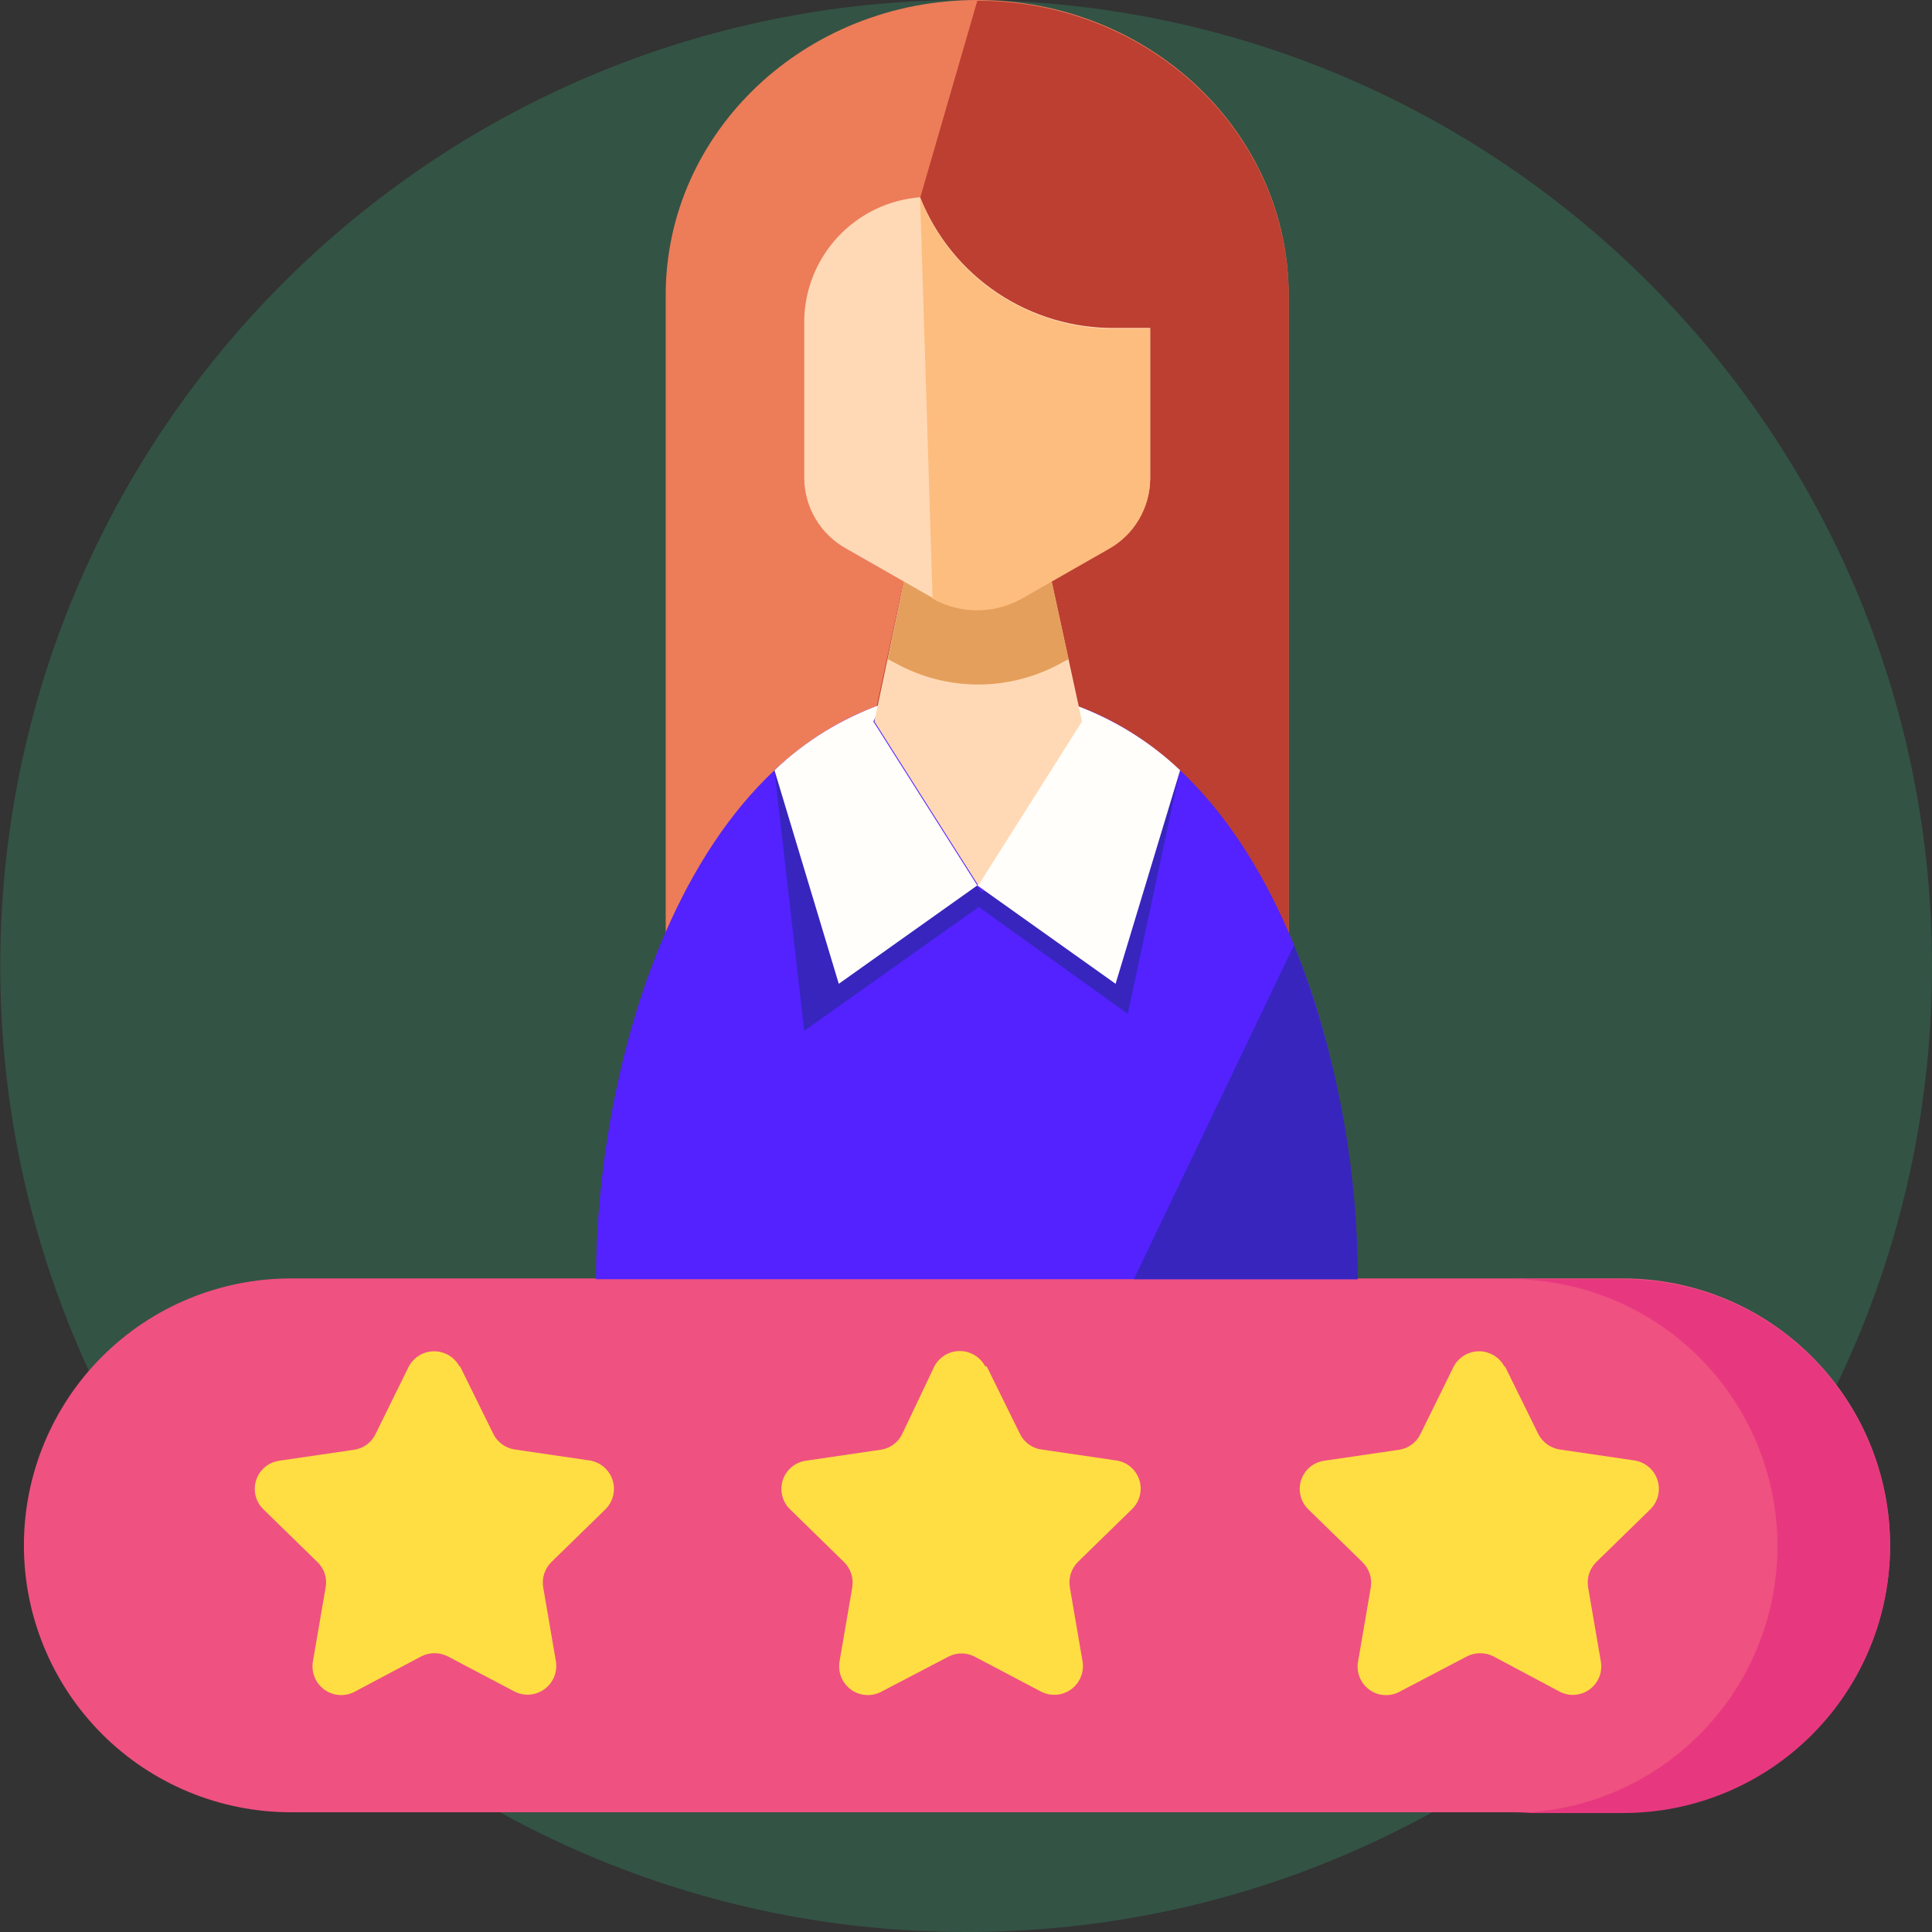 <svg width="90" height="90" viewBox="0 0 90 90" fill="none" xmlns="http://www.w3.org/2000/svg">
<rect x="0" y="0" width="90" height="90" fill="#333333" stroke="none"/>
<path opacity="0.2" d="M45.006 90C69.855 90 90 69.853 90 45C90 20.147 69.855 0 45.006 0C20.156 0 0.012 20.147 0.012 45C0.012 69.853 20.156 90 45.006 90Z" fill="#35D48D"/>
<path d="M75.614 84.422H13.546C10.248 84.422 7.086 83.112 4.755 80.781C2.423 78.449 1.113 75.286 1.113 71.988C1.113 68.69 2.423 65.528 4.755 63.196C7.086 60.864 10.248 59.554 13.546 59.554H75.614C78.911 59.554 82.074 60.864 84.405 63.196C86.737 65.528 88.047 68.69 88.047 71.988C88.047 75.286 86.737 78.449 84.405 80.781C82.074 83.112 78.911 84.422 75.614 84.422Z" fill="#EF5181"/>
<path d="M75.614 59.59H70.368C73.665 59.59 76.828 60.9 79.159 63.231C81.491 65.563 82.801 68.726 82.801 72.024C82.801 75.322 81.491 78.484 79.159 80.816C76.828 83.148 73.665 84.458 70.368 84.458H75.614C78.911 84.458 82.073 83.148 84.405 80.816C86.736 78.484 88.046 75.322 88.046 72.024C88.046 68.726 86.736 65.563 84.405 63.231C82.073 60.9 78.911 59.59 75.614 59.59Z" fill="#E7387F"/>
<path d="M21.432 63.651L22.983 66.801C23.079 66.995 23.221 67.161 23.397 67.287C23.572 67.413 23.776 67.494 23.989 67.524L27.459 68.033C27.704 68.07 27.935 68.174 28.125 68.334C28.315 68.494 28.456 68.704 28.534 68.939C28.611 69.175 28.621 69.428 28.563 69.67C28.505 69.911 28.381 70.132 28.205 70.307L25.694 72.758C25.538 72.909 25.421 73.096 25.353 73.302C25.285 73.508 25.268 73.728 25.304 73.942L25.896 77.388C25.936 77.633 25.908 77.884 25.814 78.113C25.72 78.342 25.565 78.541 25.365 78.687C25.165 78.833 24.928 78.921 24.681 78.941C24.434 78.96 24.186 78.91 23.966 78.797L20.863 77.163C20.671 77.064 20.458 77.012 20.242 77.012C20.026 77.012 19.812 77.064 19.62 77.163L16.518 78.809C16.297 78.925 16.048 78.978 15.799 78.96C15.55 78.942 15.311 78.855 15.109 78.708C14.907 78.561 14.75 78.361 14.656 78.13C14.562 77.899 14.534 77.646 14.576 77.4L15.168 73.954C15.209 73.741 15.195 73.521 15.129 73.314C15.063 73.107 14.946 72.92 14.789 72.77L12.279 70.319C12.098 70.146 11.97 69.927 11.909 69.685C11.848 69.443 11.856 69.189 11.932 68.951C12.009 68.714 12.151 68.503 12.342 68.342C12.534 68.182 12.766 68.079 13.013 68.045L16.494 67.536C16.706 67.505 16.908 67.424 17.081 67.298C17.255 67.172 17.395 67.006 17.489 66.813L19.04 63.663C19.154 63.447 19.324 63.267 19.532 63.141C19.741 63.015 19.98 62.948 20.224 62.948C20.468 62.948 20.707 63.015 20.916 63.141C21.124 63.267 21.295 63.447 21.408 63.663L21.432 63.651Z" fill="#FFDE43"/>
<path d="M70.108 63.651L71.659 66.801C71.757 66.993 71.9 67.159 72.075 67.285C72.25 67.411 72.452 67.493 72.666 67.524L76.135 68.033C76.38 68.07 76.611 68.174 76.801 68.334C76.991 68.494 77.132 68.704 77.21 68.939C77.287 69.175 77.298 69.428 77.24 69.67C77.181 69.911 77.057 70.132 76.881 70.307L74.371 72.758C74.214 72.909 74.097 73.095 74.029 73.302C73.961 73.508 73.944 73.728 73.98 73.942L74.572 77.388C74.617 77.634 74.592 77.887 74.5 78.119C74.407 78.351 74.251 78.552 74.05 78.699C73.848 78.847 73.609 78.934 73.36 78.951C73.111 78.969 72.862 78.915 72.642 78.797L69.575 77.163C69.383 77.064 69.17 77.012 68.954 77.012C68.737 77.012 68.524 77.064 68.332 77.163L65.194 78.809C64.974 78.927 64.725 78.98 64.476 78.963C64.227 78.946 63.988 78.858 63.787 78.711C63.585 78.564 63.429 78.363 63.337 78.131C63.244 77.899 63.219 77.646 63.264 77.4L63.856 73.954C63.892 73.74 63.875 73.52 63.807 73.314C63.739 73.107 63.622 72.921 63.466 72.77L60.955 70.319C60.775 70.146 60.646 69.925 60.586 69.682C60.525 69.439 60.534 69.184 60.612 68.947C60.69 68.709 60.834 68.498 61.026 68.338C61.219 68.179 61.453 68.077 61.701 68.045L65.171 67.536C65.383 67.505 65.584 67.424 65.757 67.298C65.931 67.172 66.071 67.006 66.165 66.813L67.716 63.663C67.83 63.447 68 63.267 68.209 63.141C68.418 63.015 68.657 62.948 68.9 62.948C69.144 62.948 69.383 63.015 69.592 63.141C69.801 63.267 69.971 63.447 70.084 63.663L70.108 63.651Z" fill="#FFDE43"/>
<path d="M45.965 63.651L47.516 66.801C47.612 66.995 47.753 67.162 47.929 67.288C48.105 67.415 48.308 67.495 48.523 67.524L51.992 68.033C52.239 68.067 52.472 68.17 52.663 68.33C52.854 68.491 52.996 68.702 53.073 68.939C53.149 69.177 53.157 69.431 53.096 69.673C53.035 69.915 52.907 70.134 52.726 70.307L50.216 72.758C50.063 72.911 49.949 73.098 49.883 73.304C49.817 73.51 49.801 73.729 49.837 73.942L50.429 77.388C50.471 77.634 50.443 77.887 50.349 78.118C50.255 78.349 50.098 78.55 49.896 78.696C49.694 78.843 49.455 78.93 49.206 78.948C48.957 78.966 48.708 78.914 48.487 78.797L45.385 77.163C45.201 77.071 44.998 77.024 44.793 77.024C44.587 77.024 44.385 77.071 44.201 77.163L41.051 78.809C40.83 78.925 40.581 78.978 40.332 78.96C40.083 78.942 39.844 78.855 39.642 78.708C39.441 78.561 39.283 78.361 39.189 78.13C39.095 77.899 39.067 77.646 39.109 77.4L39.701 73.954C39.737 73.741 39.721 73.522 39.655 73.316C39.589 73.11 39.475 72.923 39.322 72.77L36.812 70.318C36.632 70.146 36.503 69.927 36.442 69.685C36.381 69.443 36.389 69.189 36.465 68.951C36.542 68.714 36.684 68.503 36.876 68.342C37.067 68.182 37.299 68.079 37.546 68.045L41.016 67.535C41.23 67.507 41.434 67.426 41.609 67.3C41.785 67.174 41.927 67.007 42.022 66.813L43.526 63.651C43.639 63.436 43.81 63.255 44.018 63.129C44.227 63.003 44.466 62.936 44.71 62.936C44.954 62.936 45.193 63.003 45.401 63.129C45.61 63.255 45.781 63.436 45.894 63.651H45.965Z" fill="#FFDE43"/>
<path d="M45.527 0C53.532 0 60.032 6.146 60.032 13.749V44.301H31.011V13.749C31.011 6.146 37.511 0 45.527 0Z" fill="#ED7C59"/>
<path d="M38.79 42.383L42.117 26.988L42.863 9.225L45.527 0.035C53.532 0.035 60.032 6.182 60.032 13.784V44.337" fill="#BC3F31"/>
<path d="M45.526 32.08C32.62 32.08 27.766 48.659 27.766 59.59H63.228C63.252 48.612 58.421 32.08 45.526 32.08Z" fill="#5322FF"/>
<path d="M52.82 59.59H63.252C63.244 54.262 62.236 48.984 60.28 44.029L52.82 59.59Z" fill="#3725BE"/>
<path d="M45.136 41.921L52.536 47.227L54.963 35.894" fill="#3725BE"/>
<path d="M49.931 32.791L50.357 33.608L45.526 41.246L51.968 45.829L54.975 35.882C53.529 34.509 51.811 33.456 49.931 32.791Z" fill="#FFFEFA"/>
<path d="M36.078 35.882L37.463 48.02L45.977 41.98L40.684 33.691L41.11 32.874C39.241 33.513 37.527 34.538 36.078 35.882Z" fill="#3725BE"/>
<path d="M36.078 35.882L39.074 45.829L45.527 41.246L40.684 33.608L41.11 32.791C39.234 33.455 37.519 34.508 36.078 35.882Z" fill="#FFFEFA"/>
<path d="M48.747 25.97H42.342L40.731 33.608L45.574 41.246L50.405 33.608L48.747 25.97Z" fill="#FFD9B6"/>
<path d="M48.748 25.97H42.342L41.359 30.706L41.632 30.848C42.832 31.529 44.189 31.887 45.569 31.887C46.949 31.887 48.305 31.529 49.506 30.848L49.778 30.706L48.748 25.97Z" fill="#E59F5C"/>
<path d="M51.968 15.276C50.013 15.302 48.096 14.735 46.47 13.648C44.844 12.561 43.587 11.006 42.863 9.189C41.415 9.301 40.061 9.947 39.063 11.002C38.065 12.057 37.495 13.445 37.464 14.897V22.275C37.47 22.946 37.654 23.603 37.997 24.179C38.341 24.756 38.831 25.23 39.418 25.555L43.443 27.852C44.078 28.208 44.794 28.395 45.521 28.395C46.249 28.395 46.965 28.208 47.599 27.852L51.625 25.555C52.214 25.232 52.705 24.758 53.048 24.181C53.392 23.604 53.575 22.946 53.579 22.275V15.276H51.968Z" fill="#FFD9B6"/>
<path d="M43.443 27.888C44.077 28.244 44.793 28.431 45.52 28.431C46.248 28.431 46.964 28.244 47.599 27.888L51.624 25.591C52.213 25.268 52.704 24.794 53.048 24.217C53.391 23.64 53.574 22.982 53.578 22.311V15.312H51.968C50.012 15.338 48.095 14.77 46.469 13.684C44.844 12.597 43.586 11.042 42.862 9.225" fill="#FDBD7F"/>
</svg>
